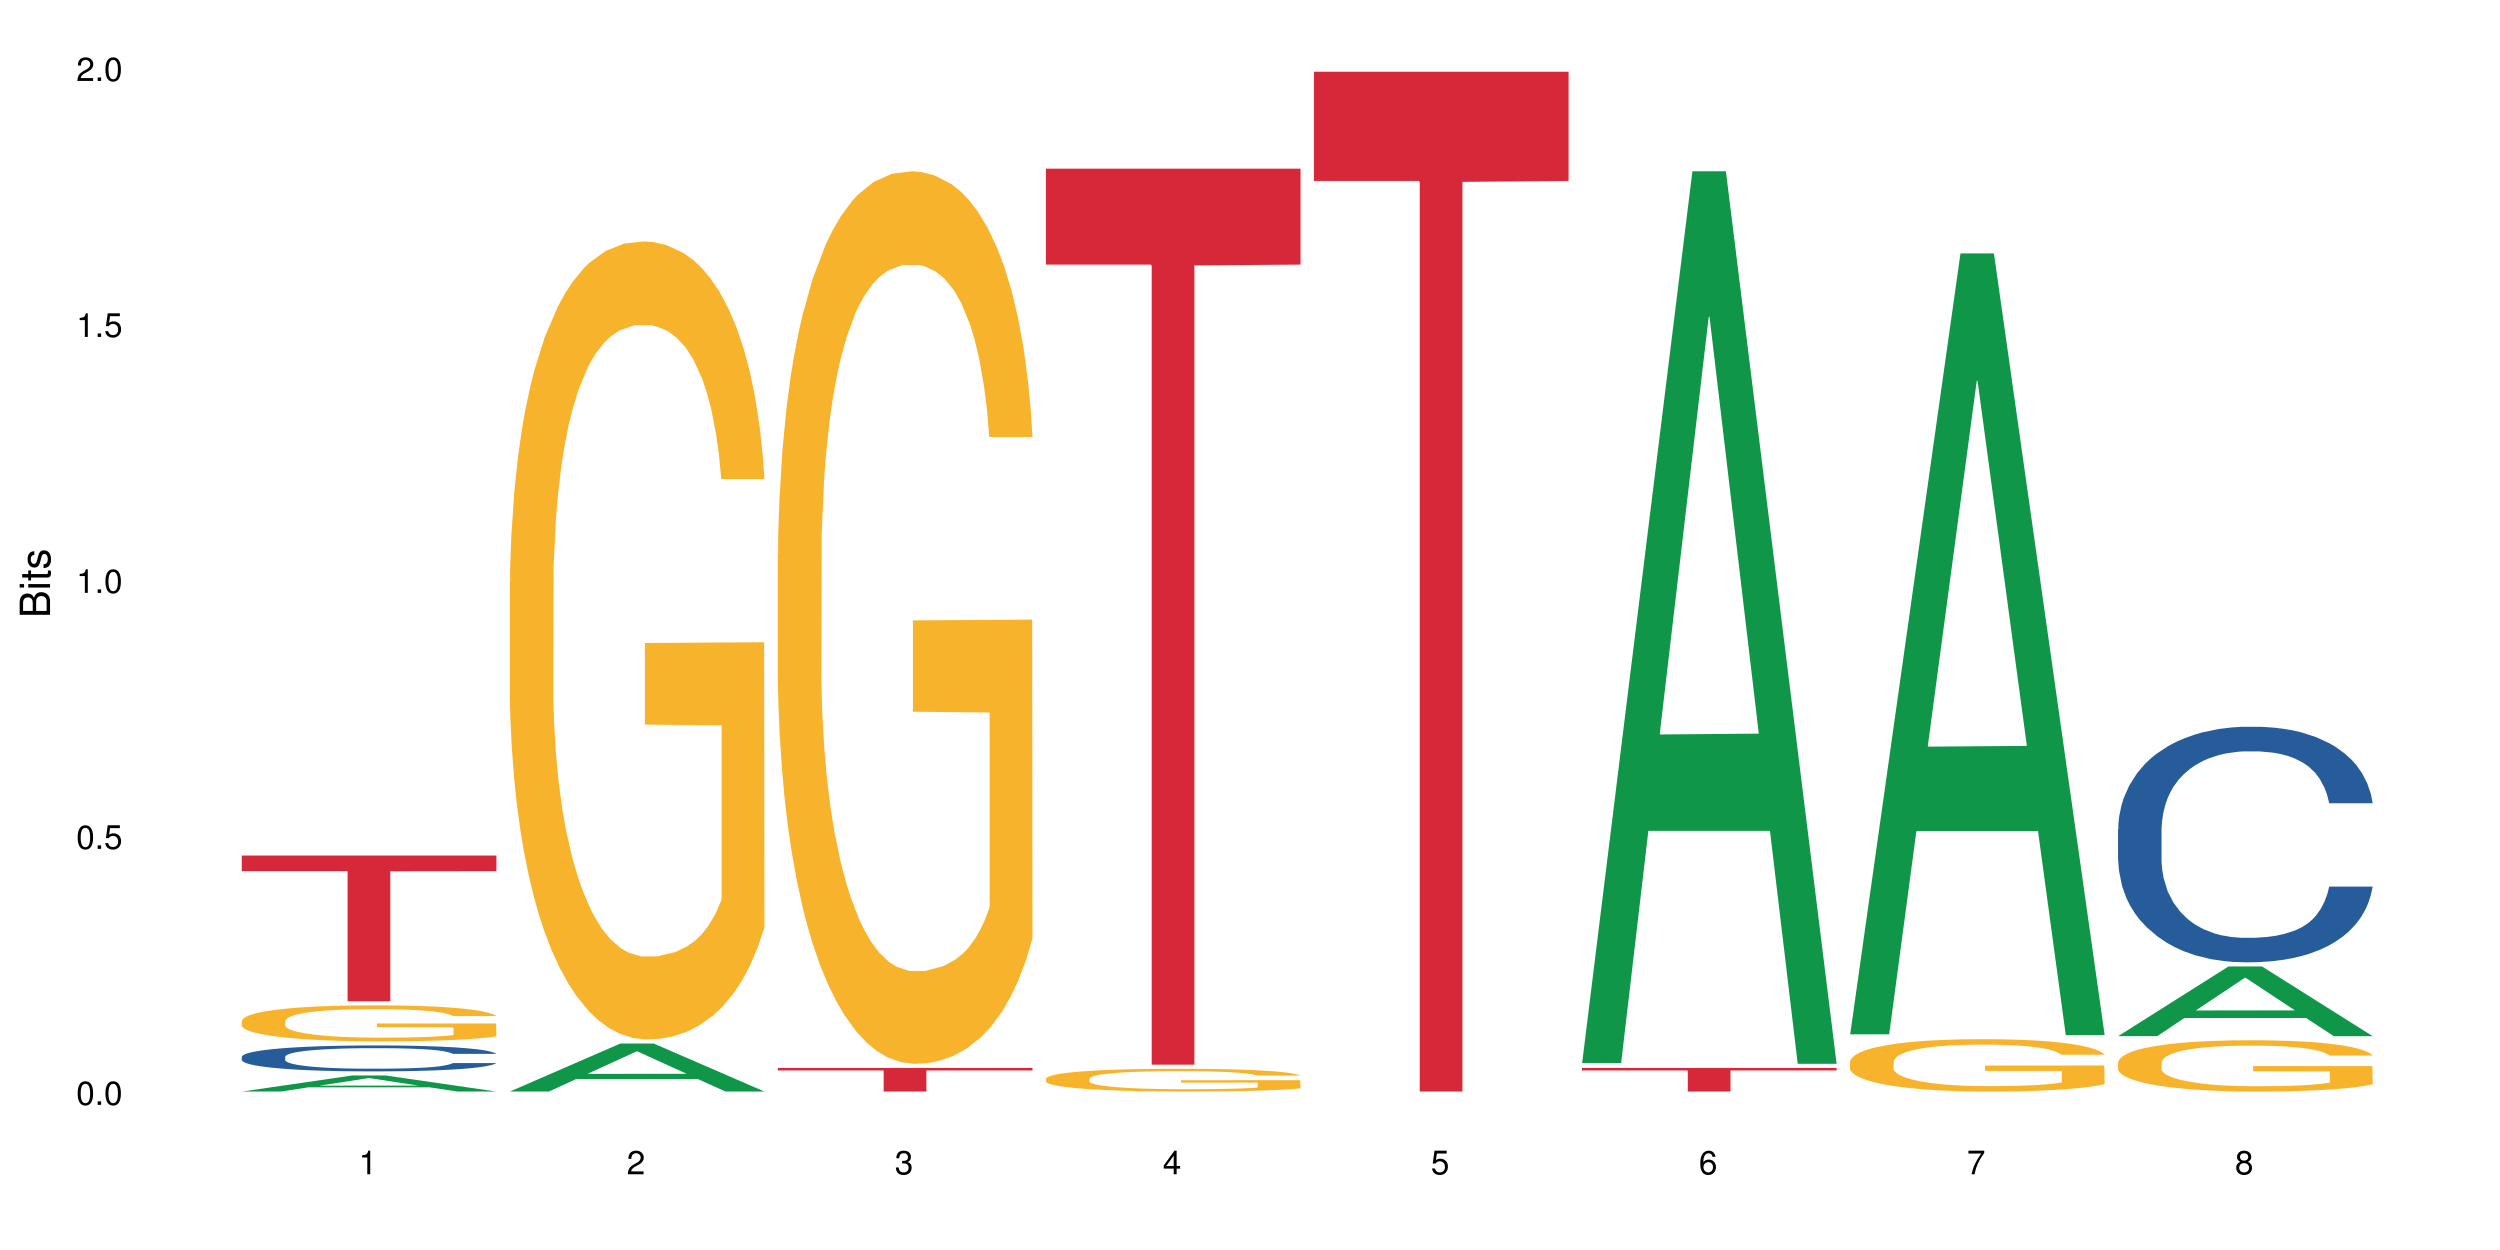 <?xml version="1.0" encoding="UTF-8"?>
<svg xmlns="http://www.w3.org/2000/svg" xmlns:xlink="http://www.w3.org/1999/xlink" width="720pt" height="360pt" viewBox="0 0 720 360" version="1.1">
<defs>
<g>
<symbol overflow="visible" id="glyph0-0">
<path style="stroke:none;" d=""/>
</symbol>
<symbol overflow="visible" id="glyph0-1">
<path style="stroke:none;" d="M 2.641 -6.797 C 2 -6.797 1.422 -6.531 1.078 -6.047 C 0.641 -5.453 0.406 -4.547 0.406 -3.297 C 0.406 -1 1.188 0.219 2.641 0.219 C 4.078 0.219 4.859 -1 4.859 -3.234 C 4.859 -4.562 4.656 -5.438 4.203 -6.047 C 3.844 -6.531 3.281 -6.797 2.641 -6.797 Z M 2.641 -6.047 C 3.547 -6.047 4 -5.125 4 -3.312 C 4 -1.375 3.562 -0.484 2.625 -0.484 C 1.734 -0.484 1.281 -1.422 1.281 -3.281 C 1.281 -5.141 1.734 -6.047 2.641 -6.047 Z M 2.641 -6.047 "/>
</symbol>
<symbol overflow="visible" id="glyph0-2">
<path style="stroke:none;" d="M 1.828 -1 L 0.828 -1 L 0.828 0 L 1.828 0 Z M 1.828 -1 "/>
</symbol>
<symbol overflow="visible" id="glyph0-3">
<path style="stroke:none;" d="M 4.562 -6.797 L 1.062 -6.797 L 0.547 -3.094 L 1.328 -3.094 C 1.719 -3.562 2.047 -3.734 2.578 -3.734 C 3.484 -3.734 4.062 -3.109 4.062 -2.094 C 4.062 -1.125 3.484 -0.531 2.578 -0.531 C 1.828 -0.531 1.375 -0.906 1.188 -1.672 L 0.328 -1.672 C 0.453 -1.109 0.547 -0.844 0.75 -0.594 C 1.125 -0.078 1.828 0.219 2.594 0.219 C 3.969 0.219 4.922 -0.781 4.922 -2.219 C 4.922 -3.562 4.031 -4.484 2.719 -4.484 C 2.25 -4.484 1.859 -4.359 1.469 -4.062 L 1.734 -5.969 L 4.562 -5.969 Z M 4.562 -6.797 "/>
</symbol>
<symbol overflow="visible" id="glyph0-4">
<path style="stroke:none;" d="M 2.484 -4.844 L 2.484 0 L 3.328 0 L 3.328 -6.797 L 2.766 -6.797 C 2.469 -5.75 2.281 -5.609 0.984 -5.453 L 0.984 -4.844 Z M 2.484 -4.844 "/>
</symbol>
<symbol overflow="visible" id="glyph0-5">
<path style="stroke:none;" d="M 4.859 -0.828 L 1.281 -0.828 C 1.359 -1.391 1.672 -1.75 2.5 -2.234 L 3.469 -2.75 C 4.406 -3.266 4.906 -3.969 4.906 -4.812 C 4.906 -5.375 4.672 -5.906 4.266 -6.266 C 3.859 -6.625 3.375 -6.797 2.719 -6.797 C 1.859 -6.797 1.219 -6.5 0.844 -5.922 C 0.609 -5.562 0.5 -5.125 0.484 -4.438 L 1.328 -4.438 C 1.359 -4.906 1.406 -5.188 1.531 -5.406 C 1.75 -5.812 2.188 -6.062 2.703 -6.062 C 3.469 -6.062 4.031 -5.516 4.031 -4.781 C 4.031 -4.25 3.719 -3.797 3.125 -3.438 L 2.234 -2.938 C 0.812 -2.141 0.406 -1.5 0.328 0 L 4.859 0 Z M 4.859 -0.828 "/>
</symbol>
<symbol overflow="visible" id="glyph0-6">
<path style="stroke:none;" d="M 2.125 -3.125 L 2.578 -3.125 C 3.516 -3.125 3.984 -2.703 3.984 -1.891 C 3.984 -1.031 3.469 -0.531 2.578 -0.531 C 1.656 -0.531 1.203 -0.984 1.156 -1.969 L 0.312 -1.969 C 0.344 -1.422 0.438 -1.078 0.609 -0.766 C 0.953 -0.109 1.625 0.219 2.547 0.219 C 3.953 0.219 4.859 -0.609 4.859 -1.906 C 4.859 -2.766 4.516 -3.25 3.703 -3.516 C 4.344 -3.766 4.656 -4.25 4.656 -4.938 C 4.656 -6.109 3.875 -6.797 2.578 -6.797 C 1.203 -6.797 0.484 -6.047 0.453 -4.609 L 1.297 -4.609 C 1.312 -5.016 1.344 -5.25 1.453 -5.453 C 1.641 -5.828 2.062 -6.062 2.594 -6.062 C 3.344 -6.062 3.797 -5.625 3.797 -4.906 C 3.797 -4.422 3.609 -4.141 3.25 -3.984 C 3.016 -3.891 2.719 -3.844 2.125 -3.844 Z M 2.125 -3.125 "/>
</symbol>
<symbol overflow="visible" id="glyph0-7">
<path style="stroke:none;" d="M 3.141 -1.625 L 3.141 0 L 3.984 0 L 3.984 -1.625 L 4.984 -1.625 L 4.984 -2.391 L 3.984 -2.391 L 3.984 -6.797 L 3.359 -6.797 L 0.266 -2.516 L 0.266 -1.625 Z M 3.141 -2.391 L 1 -2.391 L 3.141 -5.359 Z M 3.141 -2.391 "/>
</symbol>
<symbol overflow="visible" id="glyph0-8">
<path style="stroke:none;" d="M 4.781 -5.031 C 4.609 -6.141 3.891 -6.797 2.844 -6.797 C 2.094 -6.797 1.422 -6.438 1.031 -5.828 C 0.609 -5.172 0.406 -4.344 0.406 -3.094 C 0.406 -1.953 0.578 -1.234 0.984 -0.625 C 1.359 -0.078 1.953 0.219 2.703 0.219 C 3.984 0.219 4.922 -0.734 4.922 -2.078 C 4.922 -3.344 4.062 -4.234 2.844 -4.234 C 2.172 -4.234 1.641 -3.969 1.281 -3.469 C 1.281 -5.125 1.828 -6.047 2.797 -6.047 C 3.391 -6.047 3.797 -5.672 3.938 -5.031 Z M 2.734 -3.484 C 3.547 -3.484 4.062 -2.922 4.062 -2 C 4.062 -1.156 3.484 -0.531 2.703 -0.531 C 1.922 -0.531 1.328 -1.188 1.328 -2.047 C 1.328 -2.891 1.906 -3.484 2.734 -3.484 Z M 2.734 -3.484 "/>
</symbol>
<symbol overflow="visible" id="glyph0-9">
<path style="stroke:none;" d="M 4.984 -6.797 L 0.438 -6.797 L 0.438 -5.969 L 4.109 -5.969 C 2.5 -3.656 1.828 -2.234 1.328 0 L 2.219 0 C 2.594 -2.172 3.453 -4.047 4.984 -6.094 Z M 4.984 -6.797 "/>
</symbol>
<symbol overflow="visible" id="glyph0-10">
<path style="stroke:none;" d="M 3.75 -3.578 C 4.453 -4 4.688 -4.344 4.688 -4.984 C 4.688 -6.047 3.844 -6.797 2.641 -6.797 C 1.438 -6.797 0.594 -6.047 0.594 -4.984 C 0.594 -4.359 0.828 -4.016 1.516 -3.578 C 0.734 -3.203 0.359 -2.641 0.359 -1.891 C 0.359 -0.641 1.297 0.219 2.641 0.219 C 3.984 0.219 4.922 -0.641 4.922 -1.875 C 4.922 -2.641 4.531 -3.203 3.75 -3.578 Z M 2.641 -6.047 C 3.359 -6.047 3.812 -5.625 3.812 -4.969 C 3.812 -4.344 3.344 -3.922 2.641 -3.922 C 1.922 -3.922 1.453 -4.344 1.453 -4.984 C 1.453 -5.625 1.922 -6.047 2.641 -6.047 Z M 2.641 -3.203 C 3.484 -3.203 4.062 -2.672 4.062 -1.875 C 4.062 -1.062 3.484 -0.531 2.625 -0.531 C 1.797 -0.531 1.219 -1.078 1.219 -1.875 C 1.219 -2.672 1.797 -3.203 2.641 -3.203 Z M 2.641 -3.203 "/>
</symbol>
<symbol overflow="visible" id="glyph1-0">
<path style="stroke:none;" d=""/>
</symbol>
<symbol overflow="visible" id="glyph1-1">
<path style="stroke:none;" d="M 0 -0.953 L 0 -4.891 C 0 -5.719 -0.234 -6.344 -0.734 -6.797 C -1.188 -7.234 -1.812 -7.469 -2.5 -7.469 C -3.547 -7.469 -4.188 -7 -4.625 -5.875 C -4.984 -6.672 -5.641 -7.094 -6.531 -7.094 C -7.156 -7.094 -7.734 -6.859 -8.141 -6.391 C -8.562 -5.938 -8.75 -5.344 -8.75 -4.5 L -8.75 -0.953 Z M -4.984 -2.062 L -7.766 -2.062 L -7.766 -4.219 C -7.766 -4.844 -7.688 -5.203 -7.453 -5.5 C -7.219 -5.812 -6.859 -5.969 -6.375 -5.969 C -5.906 -5.969 -5.531 -5.812 -5.297 -5.5 C -5.062 -5.203 -4.984 -4.844 -4.984 -4.219 Z M -0.984 -2.062 L -4 -2.062 L -4 -4.781 C -4 -5.328 -3.859 -5.688 -3.578 -5.953 C -3.297 -6.219 -2.922 -6.359 -2.484 -6.359 C -2.062 -6.359 -1.688 -6.219 -1.406 -5.953 C -1.109 -5.688 -0.984 -5.328 -0.984 -4.781 Z M -0.984 -2.062 "/>
</symbol>
<symbol overflow="visible" id="glyph1-2">
<path style="stroke:none;" d="M -6.281 -1.797 L -6.281 -0.797 L 0 -0.797 L 0 -1.797 Z M -8.75 -1.797 L -8.75 -0.797 L -7.484 -0.797 L -7.484 -1.797 Z M -8.75 -1.797 "/>
</symbol>
<symbol overflow="visible" id="glyph1-3">
<path style="stroke:none;" d="M -6.281 -3.047 L -6.281 -2.016 L -8.016 -2.016 L -8.016 -1.016 L -6.281 -1.016 L -6.281 -0.172 L -5.469 -0.172 L -5.469 -1.016 L -0.719 -1.016 C -0.078 -1.016 0.281 -1.453 0.281 -2.234 C 0.281 -2.469 0.25 -2.719 0.188 -3.047 L -0.641 -3.047 C -0.609 -2.922 -0.594 -2.766 -0.594 -2.562 C -0.594 -2.141 -0.719 -2.016 -1.156 -2.016 L -5.469 -2.016 L -5.469 -3.047 Z M -6.281 -3.047 "/>
</symbol>
<symbol overflow="visible" id="glyph1-4">
<path style="stroke:none;" d="M -4.531 -5.25 C -5.766 -5.25 -6.469 -4.422 -6.469 -2.969 C -6.469 -1.516 -5.719 -0.562 -4.547 -0.562 C -3.562 -0.562 -3.094 -1.062 -2.734 -2.562 L -2.516 -3.484 C -2.344 -4.188 -2.094 -4.469 -1.625 -4.469 C -1.047 -4.469 -0.641 -3.875 -0.641 -3 C -0.641 -2.453 -0.797 -2 -1.062 -1.75 C -1.25 -1.594 -1.422 -1.531 -1.875 -1.469 L -1.875 -0.406 C -0.422 -0.453 0.281 -1.266 0.281 -2.922 C 0.281 -4.5 -0.5 -5.516 -1.719 -5.516 C -2.656 -5.516 -3.172 -4.984 -3.469 -3.734 L -3.703 -2.766 C -3.891 -1.953 -4.156 -1.609 -4.594 -1.609 C -5.172 -1.609 -5.547 -2.125 -5.547 -2.938 C -5.547 -3.75 -5.203 -4.172 -4.531 -4.203 Z M -4.531 -5.25 "/>
</symbol>
</g>
</defs>
<g id="surface105949">
<rect x="0" y="0" width="720" height="360" style="fill:rgb(100%,100%,100%);fill-opacity:1;stroke:none;"/>
<path style=" stroke:none;fill-rule:nonzero;fill:rgb(6.275%,58.824%,28.235%);fill-opacity:1;" d="M 69.629 314.367 L 69.707 314.363 L 101.441 309.742 L 111.078 309.742 L 142.965 314.371 L 131.762 314.371 L 123.77 313.16 L 88.746 313.16 L 80.91 314.367 L 69.629 314.367 L 92.117 312.664 L 120.559 312.656 L 106.375 310.496 L 106.219 310.492 L 106.062 310.508 L 92.039 312.656 L 92.117 312.664 Z M 69.629 314.367 "/>
<path style=" stroke:none;fill-rule:nonzero;fill:rgb(14.51%,36.078%,60%);fill-opacity:1;" d="M 69.629 304.344 L 69.719 304.336 L 69.719 304.172 L 69.988 303.914 L 70.613 303.586 L 71.238 303.359 L 72.848 302.957 L 75.086 302.57 L 77.41 302.27 L 79.109 302.094 L 80.629 301.957 L 84.117 301.703 L 86.355 301.574 L 88.77 301.457 L 91.719 301.34 L 93.867 301.273 L 98.695 301.164 L 102.273 301.117 L 105.047 301.094 L 111.039 301.094 L 114.613 301.121 L 117.207 301.156 L 120.07 301.211 L 122.484 301.273 L 126.688 301.422 L 130.445 301.613 L 132.145 301.723 L 134.828 301.934 L 136.883 302.141 L 138.316 302.316 L 139.926 302.57 L 141.355 302.875 L 142.43 303.227 L 142.965 303.52 L 130.445 303.52 L 129.82 303.246 L 129.102 303.035 L 127.762 302.754 L 126.422 302.555 L 124.543 302.359 L 122.844 302.227 L 120.516 302.098 L 118.461 302.016 L 116.312 301.957 L 114.258 301.914 L 110.32 301.875 L 105.762 301.875 L 104.062 301.887 L 100.574 301.941 L 98.695 301.988 L 96.012 302.086 L 94.133 302.176 L 91.898 302.309 L 90.379 302.426 L 88.5 302.605 L 87.16 302.762 L 85.637 302.984 L 84.742 303.156 L 83.938 303.348 L 83.223 303.574 L 82.688 303.812 L 82.328 304.062 L 82.148 304.309 L 82.148 305.367 L 82.328 305.613 L 82.777 305.898 L 83.938 306.316 L 85.637 306.68 L 87.605 306.965 L 89.484 307.168 L 90.559 307.266 L 91.988 307.375 L 94.223 307.512 L 97.445 307.648 L 99.32 307.703 L 102.184 307.758 L 105.137 307.785 L 109.07 307.785 L 112.559 307.758 L 114.883 307.723 L 117.297 307.668 L 120.605 307.551 L 122.664 307.441 L 124.453 307.312 L 125.793 307.184 L 126.688 307.074 L 128.031 306.863 L 129.102 306.629 L 129.906 306.391 L 130.445 306.16 L 142.965 306.16 L 142.43 306.434 L 141.625 306.699 L 140.82 306.895 L 139.566 307.137 L 138.137 307.348 L 136.078 307.586 L 134.379 307.742 L 132.145 307.914 L 130.086 308.043 L 127.852 308.16 L 124.543 308.297 L 122.395 308.363 L 120.07 308.426 L 117.297 308.48 L 113.809 308.527 L 110.055 308.555 L 106.566 308.562 L 102.809 308.547 L 100.035 308.52 L 96.371 308.457 L 91.809 308.336 L 88.5 308.207 L 85.906 308.078 L 83.672 307.941 L 81.168 307.758 L 77.945 307.457 L 75.98 307.223 L 74.637 307.031 L 73.117 306.766 L 72.043 306.527 L 70.793 306.145 L 69.898 305.66 L 69.629 305.285 Z M 69.629 304.344 "/>
<path style=" stroke:none;fill-rule:nonzero;fill:rgb(96.863%,70.196%,16.863%);fill-opacity:1;" d="M 69.629 293.988 L 69.719 293.977 L 69.719 293.789 L 70.078 293.363 L 70.973 292.773 L 72.133 292.293 L 73.387 291.914 L 74.191 291.715 L 75.531 291.43 L 76.695 291.223 L 79.645 290.797 L 83.402 290.398 L 85.461 290.227 L 87.785 290.066 L 91.094 289.887 L 92.613 289.82 L 97.266 289.668 L 102.543 289.574 L 108.355 289.547 L 111.039 289.555 L 114.703 289.594 L 119.711 289.699 L 122.574 289.793 L 124.809 289.887 L 127.137 290.012 L 129.996 290.199 L 132.68 290.426 L 134.828 290.652 L 136.973 290.938 L 138.762 291.242 L 140.281 291.574 L 141.625 291.969 L 142.43 292.301 L 142.965 292.633 L 130.535 292.633 L 129.82 292.301 L 129.016 292.047 L 127.672 291.734 L 126.332 291.508 L 124.988 291.328 L 122.484 291.082 L 120.34 290.93 L 117.656 290.797 L 115.062 290.711 L 112.109 290.652 L 110.32 290.637 L 105.582 290.637 L 101.289 290.703 L 98.785 290.777 L 96.996 290.852 L 94.492 290.996 L 92.973 291.109 L 92.078 291.184 L 89.395 291.477 L 87.605 291.742 L 86.621 291.922 L 85.371 292.207 L 84.477 292.461 L 83.492 292.84 L 82.953 293.125 L 82.238 293.77 L 82.148 295.473 L 82.418 295.836 L 82.953 296.223 L 83.672 296.562 L 84.742 296.922 L 85.816 297.199 L 87.695 297.566 L 89.305 297.812 L 90.559 297.977 L 92.973 298.23 L 93.957 298.316 L 96.281 298.484 L 98.695 298.617 L 101.648 298.73 L 103.883 298.789 L 107.461 298.836 L 112.02 298.836 L 117.387 298.781 L 120.785 298.703 L 123.109 298.629 L 124.633 298.562 L 126.508 298.457 L 127.852 298.363 L 129.102 298.258 L 130.625 298.098 L 130.625 295.836 L 108.535 295.824 L 108.535 294.766 L 142.875 294.754 L 142.965 298.457 L 141.086 298.715 L 138.762 298.961 L 136.527 299.148 L 134.199 299.309 L 130.891 299.488 L 128.207 299.605 L 124.094 299.734 L 120.34 299.82 L 116.402 299.879 L 112.914 299.906 L 108.801 299.918 L 105.137 299.898 L 101.199 299.84 L 98.07 299.766 L 95.207 299.668 L 92.344 299.547 L 88.77 299.348 L 86.441 299.188 L 84.027 298.988 L 81.613 298.75 L 79.469 298.496 L 78.035 298.297 L 76.605 298.07 L 75.086 297.785 L 73.652 297.465 L 72.582 297.168 L 71.598 296.84 L 70.883 296.527 L 70.164 296.098 L 69.809 295.758 L 69.629 295.465 Z M 69.629 293.988 "/>
<path style=" stroke:none;fill-rule:nonzero;fill:rgb(83.922%,15.686%,22.353%);fill-opacity:1;" d="M 69.629 246.391 L 142.965 246.391 L 142.965 250.883 L 112.402 250.922 L 112.402 288.367 L 100.105 288.367 L 100.105 250.961 L 99.926 250.883 L 69.629 250.883 Z M 69.629 246.391 "/>
<path style=" stroke:none;fill-rule:nonzero;fill:rgb(6.275%,58.824%,28.235%);fill-opacity:1;" d="M 146.824 314.359 L 146.902 314.344 L 178.637 300.543 L 188.273 300.543 L 220.16 314.371 L 208.957 314.371 L 200.965 310.762 L 165.941 310.762 L 158.109 314.359 L 146.824 314.359 L 169.312 309.27 L 197.754 309.254 L 183.57 302.801 L 183.414 302.789 L 183.258 302.828 L 169.234 309.254 L 169.312 309.27 Z M 146.824 314.359 "/>
<path style=" stroke:none;fill-rule:nonzero;fill:rgb(96.863%,70.196%,16.863%);fill-opacity:1;" d="M 146.824 167.969 L 146.914 167.758 L 146.914 163.559 L 147.273 154.113 L 148.168 141.102 L 149.328 130.395 L 150.582 122 L 151.387 117.594 L 152.727 111.297 L 153.891 106.68 L 156.844 97.234 L 160.598 88.418 L 162.656 84.637 L 164.98 81.07 L 168.289 77.082 L 169.809 75.613 L 174.461 72.254 L 179.738 70.156 L 185.551 69.527 L 188.234 69.734 L 191.898 70.574 L 196.91 72.883 L 199.77 74.984 L 202.008 77.082 L 204.332 79.812 L 207.195 84.008 L 209.875 89.047 L 212.023 94.086 L 214.168 100.383 L 215.957 107.098 L 217.477 114.445 L 218.82 123.258 L 219.625 130.605 L 220.16 137.953 L 207.73 137.953 L 207.016 130.605 L 206.211 124.938 L 204.867 118.012 L 203.527 112.977 L 202.184 108.988 L 199.68 103.531 L 197.535 100.172 L 194.852 97.234 L 192.258 95.344 L 189.305 94.086 L 187.52 93.664 L 182.777 93.664 L 178.484 95.133 L 175.98 96.812 L 174.191 98.492 L 171.688 101.641 L 170.168 104.16 L 169.273 105.84 L 166.59 112.344 L 164.801 118.223 L 163.816 122.211 L 162.566 128.508 L 161.672 134.176 L 160.688 142.57 L 160.152 148.867 L 159.434 163.141 L 159.348 200.922 L 159.613 208.898 L 160.152 217.504 L 160.867 225.059 L 161.941 233.035 L 163.012 239.121 L 164.891 247.309 L 166.5 252.766 L 167.754 256.336 L 170.168 262 L 171.152 263.891 L 173.477 267.668 L 175.891 270.605 L 178.844 273.125 L 181.078 274.387 L 184.656 275.434 L 189.219 275.434 L 194.582 274.176 L 197.98 272.496 L 200.309 270.816 L 201.828 269.348 L 203.707 267.039 L 205.047 264.941 L 206.301 262.633 L 207.82 259.062 L 207.82 208.898 L 185.73 208.688 L 185.73 185.18 L 220.07 184.969 L 220.16 267.039 L 218.285 272.707 L 215.957 278.164 L 213.723 282.363 L 211.398 285.93 L 208.086 289.918 L 205.406 292.438 L 201.289 295.375 L 197.535 297.266 L 193.598 298.523 L 190.113 299.152 L 185.996 299.363 L 182.332 298.945 L 178.395 297.684 L 175.266 296.004 L 172.402 293.906 L 169.543 291.176 L 165.965 286.77 L 163.641 283.199 L 161.223 278.793 L 158.809 273.547 L 156.664 267.879 L 155.23 263.473 L 153.801 258.434 L 152.281 252.137 L 150.852 245 L 149.777 238.492 L 148.793 231.148 L 148.078 224.219 L 147.363 214.773 L 147.004 207.219 L 146.824 200.711 Z M 146.824 167.969 "/>
<path style=" stroke:none;fill-rule:nonzero;fill:rgb(96.863%,70.196%,16.863%);fill-opacity:1;" d="M 224.02 159.426 L 224.109 159.191 L 224.109 154.496 L 224.469 143.934 L 225.363 129.379 L 226.523 117.406 L 227.777 108.016 L 228.582 103.086 L 229.926 96.043 L 231.086 90.875 L 234.039 80.312 L 237.793 70.453 L 239.852 66.227 L 242.176 62.238 L 245.484 57.777 L 247.004 56.133 L 251.656 52.375 L 256.934 50.027 L 262.746 49.324 L 265.43 49.559 L 269.098 50.5 L 274.105 53.082 L 276.965 55.43 L 279.203 57.777 L 281.527 60.828 L 284.391 65.523 L 287.074 71.156 L 289.219 76.793 L 291.367 83.836 L 293.152 91.348 L 294.676 99.562 L 296.016 109.422 L 296.82 117.641 L 297.355 125.855 L 284.926 125.855 L 284.211 117.641 L 283.406 111.301 L 282.062 103.555 L 280.723 97.918 L 279.383 93.461 L 276.875 87.355 L 274.73 83.598 L 272.047 80.312 L 269.453 78.199 L 266.504 76.793 L 264.715 76.32 L 259.973 76.32 L 255.68 77.965 L 253.176 79.844 L 251.387 81.723 L 248.883 85.242 L 247.363 88.059 L 246.469 89.938 L 243.785 97.215 L 241.996 103.789 L 241.016 108.25 L 239.762 115.293 L 238.867 121.629 L 237.883 131.02 L 237.348 138.062 L 236.633 154.027 L 236.543 196.281 L 236.809 205.203 L 237.348 214.828 L 238.062 223.281 L 239.137 232.199 L 240.207 239.008 L 242.086 248.164 L 243.695 254.27 L 244.949 258.258 L 247.363 264.598 L 248.348 266.711 L 250.672 270.938 L 253.086 274.223 L 256.039 277.039 L 258.273 278.449 L 261.852 279.621 L 266.414 279.621 L 271.777 278.215 L 275.176 276.336 L 277.504 274.457 L 279.023 272.812 L 280.902 270.23 L 282.242 267.883 L 283.496 265.301 L 285.016 261.309 L 285.016 205.203 L 262.926 204.969 L 262.926 178.676 L 297.27 178.441 L 297.355 270.23 L 295.48 276.57 L 293.152 282.672 L 290.918 287.367 L 288.594 291.359 L 285.285 295.82 L 282.602 298.637 L 278.488 301.922 L 274.73 304.035 L 270.797 305.445 L 267.309 306.148 L 263.195 306.383 L 259.527 305.914 L 255.59 304.504 L 252.461 302.629 L 249.598 300.281 L 246.738 297.227 L 243.16 292.297 L 240.836 288.309 L 238.422 283.379 L 236.004 277.508 L 233.859 271.172 L 232.43 266.242 L 230.996 260.605 L 229.477 253.562 L 228.047 245.582 L 226.973 238.305 L 225.988 230.086 L 225.273 222.34 L 224.559 211.777 L 224.199 203.324 L 224.02 196.047 Z M 224.02 159.426 "/>
<path style=" stroke:none;fill-rule:nonzero;fill:rgb(83.922%,15.686%,22.353%);fill-opacity:1;" d="M 224.02 307.562 L 297.355 307.562 L 297.355 308.293 L 266.793 308.297 L 266.793 314.371 L 254.496 314.371 L 254.496 308.305 L 254.316 308.293 L 224.02 308.293 Z M 224.02 307.562 "/>
<path style=" stroke:none;fill-rule:nonzero;fill:rgb(96.863%,70.196%,16.863%);fill-opacity:1;" d="M 301.219 310.617 L 301.305 310.613 L 301.305 310.492 L 301.664 310.223 L 302.559 309.852 L 303.723 309.547 L 304.973 309.305 L 305.777 309.18 L 307.121 309 L 308.281 308.867 L 311.234 308.598 L 314.988 308.348 L 317.047 308.238 L 319.371 308.137 L 322.68 308.023 L 324.203 307.98 L 328.852 307.887 L 334.129 307.824 L 339.941 307.809 L 342.625 307.812 L 346.293 307.84 L 351.301 307.902 L 354.164 307.965 L 356.398 308.023 L 358.723 308.102 L 361.586 308.223 L 364.27 308.367 L 366.414 308.508 L 368.562 308.688 L 370.352 308.883 L 371.871 309.09 L 373.211 309.344 L 374.016 309.551 L 374.555 309.762 L 362.121 309.762 L 361.406 309.551 L 360.602 309.391 L 359.262 309.191 L 357.918 309.047 L 356.578 308.934 L 354.074 308.777 L 351.926 308.684 L 349.242 308.598 L 346.648 308.547 L 343.699 308.508 L 341.91 308.496 L 337.168 308.496 L 332.875 308.539 L 330.371 308.586 L 328.586 308.637 L 326.078 308.727 L 324.559 308.797 L 323.664 308.844 L 320.98 309.031 L 319.195 309.199 L 318.211 309.312 L 316.957 309.492 L 316.062 309.652 L 315.078 309.895 L 314.543 310.074 L 313.828 310.48 L 313.738 311.559 L 314.008 311.789 L 314.543 312.035 L 315.258 312.25 L 316.332 312.477 L 317.406 312.652 L 319.281 312.883 L 320.895 313.039 L 322.145 313.141 L 324.559 313.305 L 325.543 313.359 L 327.867 313.465 L 330.285 313.551 L 333.234 313.621 L 335.469 313.656 L 339.047 313.688 L 343.609 313.688 L 348.977 313.652 L 352.375 313.605 L 354.699 313.555 L 356.219 313.512 L 358.098 313.449 L 359.438 313.387 L 360.691 313.32 L 362.211 313.219 L 362.211 311.789 L 340.121 311.781 L 340.121 311.109 L 374.465 311.105 L 374.555 313.449 L 372.676 313.609 L 370.352 313.766 L 368.113 313.887 L 365.789 313.988 L 362.48 314.102 L 359.797 314.172 L 355.684 314.258 L 351.926 314.312 L 347.992 314.348 L 344.504 314.363 L 340.391 314.371 L 336.723 314.359 L 332.789 314.324 L 329.656 314.273 L 326.797 314.215 L 323.934 314.137 L 320.355 314.012 L 318.031 313.91 L 315.617 313.785 L 313.203 313.633 L 311.055 313.473 L 309.625 313.348 L 308.191 313.203 L 306.672 313.023 L 305.242 312.82 L 304.168 312.633 L 303.184 312.422 L 302.469 312.227 L 301.754 311.957 L 301.395 311.738 L 301.219 311.555 Z M 301.219 310.617 "/>
<path style=" stroke:none;fill-rule:nonzero;fill:rgb(83.922%,15.686%,22.353%);fill-opacity:1;" d="M 301.219 48.582 L 374.555 48.582 L 374.555 76.203 L 343.988 76.445 L 343.988 306.629 L 331.691 306.629 L 331.691 76.688 L 331.516 76.203 L 301.219 76.203 Z M 301.219 48.582 "/>
<path style=" stroke:none;fill-rule:nonzero;fill:rgb(83.922%,15.686%,22.353%);fill-opacity:1;" d="M 378.414 20.664 L 451.75 20.664 L 451.75 52.102 L 421.184 52.379 L 421.184 314.371 L 408.887 314.371 L 408.887 52.652 L 408.711 52.102 L 378.414 52.102 Z M 378.414 20.664 "/>
<path style=" stroke:none;fill-rule:nonzero;fill:rgb(6.275%,58.824%,28.235%);fill-opacity:1;" d="M 455.609 306.141 L 455.688 305.902 L 487.418 49.324 L 497.055 49.324 L 528.945 306.383 L 517.742 306.383 L 509.75 239.281 L 474.727 239.281 L 466.891 306.141 L 455.609 306.141 L 478.094 211.527 L 506.535 211.285 L 492.355 91.324 L 492.199 91.082 L 492.043 91.805 L 478.016 211.285 L 478.094 211.527 Z M 455.609 306.141 "/>
<path style=" stroke:none;fill-rule:nonzero;fill:rgb(83.922%,15.686%,22.353%);fill-opacity:1;" d="M 455.609 307.562 L 528.945 307.562 L 528.945 308.293 L 498.383 308.297 L 498.383 314.371 L 486.086 314.371 L 486.086 308.305 L 485.906 308.293 L 455.609 308.293 Z M 455.609 307.562 "/>
<path style=" stroke:none;fill-rule:nonzero;fill:rgb(6.275%,58.824%,28.235%);fill-opacity:1;" d="M 532.805 297.891 L 532.883 297.68 L 564.617 72.988 L 574.254 72.988 L 606.141 298.102 L 594.938 298.102 L 586.945 239.34 L 551.922 239.34 L 544.086 297.891 L 532.805 297.891 L 555.293 215.031 L 583.734 214.82 L 569.551 109.766 L 569.395 109.555 L 569.238 110.191 L 555.215 214.82 L 555.293 215.031 Z M 532.805 297.891 "/>
<path style=" stroke:none;fill-rule:nonzero;fill:rgb(96.863%,70.196%,16.863%);fill-opacity:1;" d="M 532.805 305.746 L 532.895 305.73 L 532.895 305.457 L 533.254 304.836 L 534.145 303.98 L 535.309 303.277 L 536.562 302.727 L 537.367 302.438 L 538.707 302.023 L 539.871 301.723 L 542.82 301.102 L 546.578 300.523 L 548.637 300.273 L 550.961 300.039 L 554.27 299.777 L 555.789 299.684 L 560.441 299.461 L 565.715 299.324 L 571.531 299.281 L 574.215 299.297 L 577.879 299.352 L 582.887 299.504 L 585.75 299.641 L 587.984 299.777 L 590.312 299.957 L 593.172 300.234 L 595.855 300.562 L 598.004 300.895 L 600.148 301.309 L 601.938 301.75 L 603.457 302.23 L 604.801 302.809 L 605.605 303.293 L 606.141 303.773 L 593.711 303.773 L 592.996 303.293 L 592.188 302.922 L 590.848 302.465 L 589.508 302.133 L 588.164 301.871 L 585.66 301.516 L 583.516 301.293 L 580.832 301.102 L 578.238 300.977 L 575.285 300.895 L 573.496 300.867 L 568.758 300.867 L 564.465 300.965 L 561.961 301.074 L 560.172 301.184 L 557.668 301.391 L 556.148 301.555 L 555.254 301.668 L 552.57 302.094 L 550.781 302.48 L 549.797 302.742 L 548.547 303.152 L 547.652 303.527 L 546.668 304.078 L 546.129 304.492 L 545.414 305.43 L 545.324 307.906 L 545.594 308.434 L 546.129 308.996 L 546.848 309.492 L 547.918 310.016 L 548.992 310.414 L 550.871 310.953 L 552.48 311.312 L 553.734 311.547 L 556.148 311.918 L 557.133 312.043 L 559.457 312.289 L 561.871 312.484 L 564.824 312.648 L 567.059 312.73 L 570.637 312.801 L 575.195 312.801 L 580.562 312.719 L 583.961 312.605 L 586.285 312.496 L 587.809 312.398 L 589.684 312.25 L 591.027 312.109 L 592.277 311.961 L 593.801 311.727 L 593.801 308.434 L 571.707 308.418 L 571.707 306.875 L 606.051 306.859 L 606.141 312.25 L 604.262 312.621 L 601.938 312.98 L 599.703 313.254 L 597.375 313.488 L 594.066 313.75 L 591.383 313.914 L 587.27 314.109 L 583.516 314.234 L 579.578 314.316 L 576.09 314.355 L 571.977 314.371 L 568.309 314.344 L 564.375 314.262 L 561.246 314.148 L 558.383 314.012 L 555.52 313.832 L 551.945 313.543 L 549.617 313.309 L 547.203 313.02 L 544.789 312.676 L 542.645 312.305 L 541.211 312.016 L 539.781 311.684 L 538.262 311.27 L 536.828 310.801 L 535.758 310.375 L 534.773 309.891 L 534.059 309.438 L 533.34 308.816 L 532.984 308.32 L 532.805 307.895 Z M 532.805 305.746 "/>
<path style=" stroke:none;fill-rule:nonzero;fill:rgb(6.275%,58.824%,28.235%);fill-opacity:1;" d="M 610 298.402 L 610.078 298.383 L 641.812 278.336 L 651.449 278.336 L 683.336 298.422 L 672.133 298.422 L 664.141 293.176 L 629.117 293.176 L 621.285 298.402 L 610 298.402 L 632.488 291.008 L 660.93 290.988 L 646.746 281.617 L 646.59 281.598 L 646.434 281.652 L 632.41 290.988 L 632.488 291.008 Z M 610 298.402 "/>
<path style=" stroke:none;fill-rule:nonzero;fill:rgb(14.51%,36.078%,60%);fill-opacity:1;" d="M 610 238.84 L 610.09 238.777 L 610.09 237.289 L 610.359 234.934 L 610.984 231.957 L 611.609 229.91 L 613.219 226.25 L 615.457 222.719 L 617.781 219.988 L 619.48 218.379 L 621 217.137 L 624.488 214.844 L 626.727 213.664 L 629.141 212.613 L 632.09 211.559 L 634.238 210.938 L 639.066 209.945 L 642.645 209.512 L 645.418 209.324 L 651.41 209.324 L 654.988 209.574 L 657.578 209.883 L 660.441 210.379 L 662.855 210.938 L 667.059 212.301 L 670.816 214.039 L 672.516 215.031 L 675.199 216.953 L 677.254 218.812 L 678.688 220.422 L 680.297 222.719 L 681.727 225.508 L 682.801 228.668 L 683.336 231.336 L 670.816 231.336 L 670.191 228.855 L 669.477 226.934 L 668.133 224.391 L 666.793 222.594 L 664.914 220.797 L 663.215 219.617 L 660.891 218.441 L 658.832 217.695 L 656.688 217.137 L 654.629 216.766 L 650.695 216.395 L 646.133 216.395 L 644.434 216.516 L 640.945 217.012 L 639.066 217.449 L 636.383 218.316 L 634.508 219.121 L 632.27 220.363 L 630.75 221.414 L 628.871 223.027 L 627.531 224.453 L 626.008 226.5 L 625.117 228.051 L 624.309 229.785 L 623.594 231.832 L 623.059 234 L 622.699 236.297 L 622.523 238.527 L 622.523 248.137 L 622.699 250.371 L 623.148 252.973 L 624.309 256.758 L 626.008 260.043 L 627.977 262.645 L 629.855 264.508 L 630.93 265.375 L 632.359 266.367 L 634.594 267.605 L 637.816 268.848 L 639.691 269.344 L 642.555 269.84 L 645.508 270.086 L 649.441 270.086 L 652.93 269.84 L 655.254 269.527 L 657.668 269.031 L 660.977 267.98 L 663.035 266.988 L 664.824 265.809 L 666.164 264.629 L 667.059 263.637 L 668.402 261.715 L 669.477 259.609 L 670.281 257.438 L 670.816 255.332 L 683.336 255.332 L 682.801 257.809 L 681.996 260.227 L 681.191 262.027 L 679.938 264.195 L 678.508 266.117 L 676.449 268.289 L 674.75 269.715 L 672.516 271.266 L 670.457 272.441 L 668.223 273.496 L 664.914 274.738 L 662.766 275.355 L 660.441 275.914 L 657.668 276.41 L 654.18 276.844 L 650.426 277.094 L 646.938 277.156 L 643.18 277.031 L 640.41 276.781 L 636.742 276.227 L 632.18 275.109 L 628.871 273.93 L 626.277 272.754 L 624.043 271.512 L 621.539 269.84 L 618.316 267.109 L 616.352 265.004 L 615.008 263.266 L 613.488 260.848 L 612.414 258.68 L 611.164 255.207 L 610.27 250.805 L 610 247.395 Z M 610 238.84 "/>
<path style=" stroke:none;fill-rule:nonzero;fill:rgb(96.863%,70.196%,16.863%);fill-opacity:1;" d="M 610 305.926 L 610.09 305.914 L 610.09 305.645 L 610.449 305.035 L 611.344 304.199 L 612.504 303.512 L 613.758 302.973 L 614.562 302.688 L 615.902 302.285 L 617.066 301.988 L 620.016 301.383 L 623.773 300.816 L 625.832 300.57 L 628.156 300.344 L 631.465 300.086 L 632.984 299.992 L 637.637 299.777 L 642.914 299.641 L 648.727 299.602 L 651.41 299.613 L 655.074 299.668 L 660.086 299.816 L 662.945 299.953 L 665.184 300.086 L 667.508 300.262 L 670.367 300.531 L 673.051 300.855 L 675.199 301.18 L 677.344 301.582 L 679.133 302.016 L 680.652 302.488 L 681.996 303.055 L 682.801 303.527 L 683.336 303.996 L 670.906 303.996 L 670.191 303.527 L 669.387 303.16 L 668.043 302.715 L 666.703 302.395 L 665.359 302.137 L 662.855 301.785 L 660.711 301.57 L 658.027 301.383 L 655.434 301.258 L 652.48 301.18 L 650.695 301.152 L 645.953 301.152 L 641.66 301.246 L 639.156 301.355 L 637.367 301.461 L 634.863 301.664 L 633.344 301.824 L 632.449 301.934 L 629.766 302.352 L 627.977 302.73 L 626.992 302.984 L 625.742 303.391 L 624.848 303.754 L 623.863 304.293 L 623.328 304.699 L 622.609 305.617 L 622.523 308.043 L 622.789 308.559 L 623.328 309.109 L 624.043 309.594 L 625.117 310.109 L 626.188 310.5 L 628.066 311.027 L 629.676 311.375 L 630.93 311.605 L 633.344 311.969 L 634.328 312.09 L 636.652 312.332 L 639.066 312.523 L 642.02 312.684 L 644.254 312.766 L 647.832 312.832 L 652.395 312.832 L 657.758 312.754 L 661.156 312.645 L 663.484 312.535 L 665.004 312.441 L 666.883 312.293 L 668.223 312.16 L 669.477 312.012 L 670.996 311.781 L 670.996 308.559 L 648.906 308.543 L 648.906 307.031 L 683.246 307.02 L 683.336 312.293 L 681.457 312.656 L 679.133 313.008 L 676.898 313.277 L 674.574 313.508 L 671.262 313.762 L 668.582 313.926 L 664.465 314.113 L 660.711 314.234 L 656.773 314.316 L 653.285 314.355 L 649.172 314.371 L 645.508 314.344 L 641.57 314.262 L 638.441 314.156 L 635.578 314.02 L 632.719 313.844 L 629.141 313.562 L 626.816 313.332 L 624.398 313.047 L 621.984 312.711 L 619.84 312.348 L 618.406 312.062 L 616.977 311.742 L 615.457 311.336 L 614.027 310.879 L 612.953 310.457 L 611.969 309.988 L 611.254 309.543 L 610.539 308.934 L 610.18 308.449 L 610 308.031 Z M 610 305.926 "/>
<g style="fill:rgb(0%,0%,0%);fill-opacity:1;">
  <use xlink:href="#glyph0-1" x="21.957" y="318.198"/>
  <use xlink:href="#glyph0-2" x="27.291" y="318.198"/>
  <use xlink:href="#glyph0-1" x="29.958" y="318.198"/>
</g>
<g style="fill:rgb(0%,0%,0%);fill-opacity:1;">
  <use xlink:href="#glyph0-1" x="21.957" y="244.476"/>
  <use xlink:href="#glyph0-2" x="27.291" y="244.476"/>
  <use xlink:href="#glyph0-3" x="29.958" y="244.476"/>
</g>
<g style="fill:rgb(0%,0%,0%);fill-opacity:1;">
  <use xlink:href="#glyph0-4" x="21.957" y="170.753"/>
  <use xlink:href="#glyph0-2" x="27.291" y="170.753"/>
  <use xlink:href="#glyph0-1" x="29.958" y="170.753"/>
</g>
<g style="fill:rgb(0%,0%,0%);fill-opacity:1;">
  <use xlink:href="#glyph0-4" x="21.957" y="97.034"/>
  <use xlink:href="#glyph0-2" x="27.291" y="97.034"/>
  <use xlink:href="#glyph0-3" x="29.958" y="97.034"/>
</g>
<g style="fill:rgb(0%,0%,0%);fill-opacity:1;">
  <use xlink:href="#glyph0-5" x="21.957" y="23.312"/>
  <use xlink:href="#glyph0-2" x="27.291" y="23.312"/>
  <use xlink:href="#glyph0-1" x="29.958" y="23.312"/>
</g>
<g style="fill:rgb(0%,0%,0%);fill-opacity:1;">
  <use xlink:href="#glyph0-4" x="103.297" y="338.19"/>
</g>
<g style="fill:rgb(0%,0%,0%);fill-opacity:1;">
  <use xlink:href="#glyph0-5" x="180.492" y="338.19"/>
</g>
<g style="fill:rgb(0%,0%,0%);fill-opacity:1;">
  <use xlink:href="#glyph0-6" x="257.688" y="338.19"/>
</g>
<g style="fill:rgb(0%,0%,0%);fill-opacity:1;">
  <use xlink:href="#glyph0-7" x="334.887" y="338.19"/>
</g>
<g style="fill:rgb(0%,0%,0%);fill-opacity:1;">
  <use xlink:href="#glyph0-3" x="412.082" y="338.19"/>
</g>
<g style="fill:rgb(0%,0%,0%);fill-opacity:1;">
  <use xlink:href="#glyph0-8" x="489.277" y="338.19"/>
</g>
<g style="fill:rgb(0%,0%,0%);fill-opacity:1;">
  <use xlink:href="#glyph0-9" x="566.473" y="338.19"/>
</g>
<g style="fill:rgb(0%,0%,0%);fill-opacity:1;">
  <use xlink:href="#glyph0-10" x="643.668" y="338.19"/>
</g>
<g style="fill:rgb(0%,0%,0%);fill-opacity:1;">
  <use xlink:href="#glyph1-1" x="14.412" y="178.016"/>
  <use xlink:href="#glyph1-2" x="14.412" y="170.012"/>
  <use xlink:href="#glyph1-3" x="14.412" y="167.348"/>
  <use xlink:href="#glyph1-4" x="14.412" y="164.012"/>
</g>
</g>
</svg>
